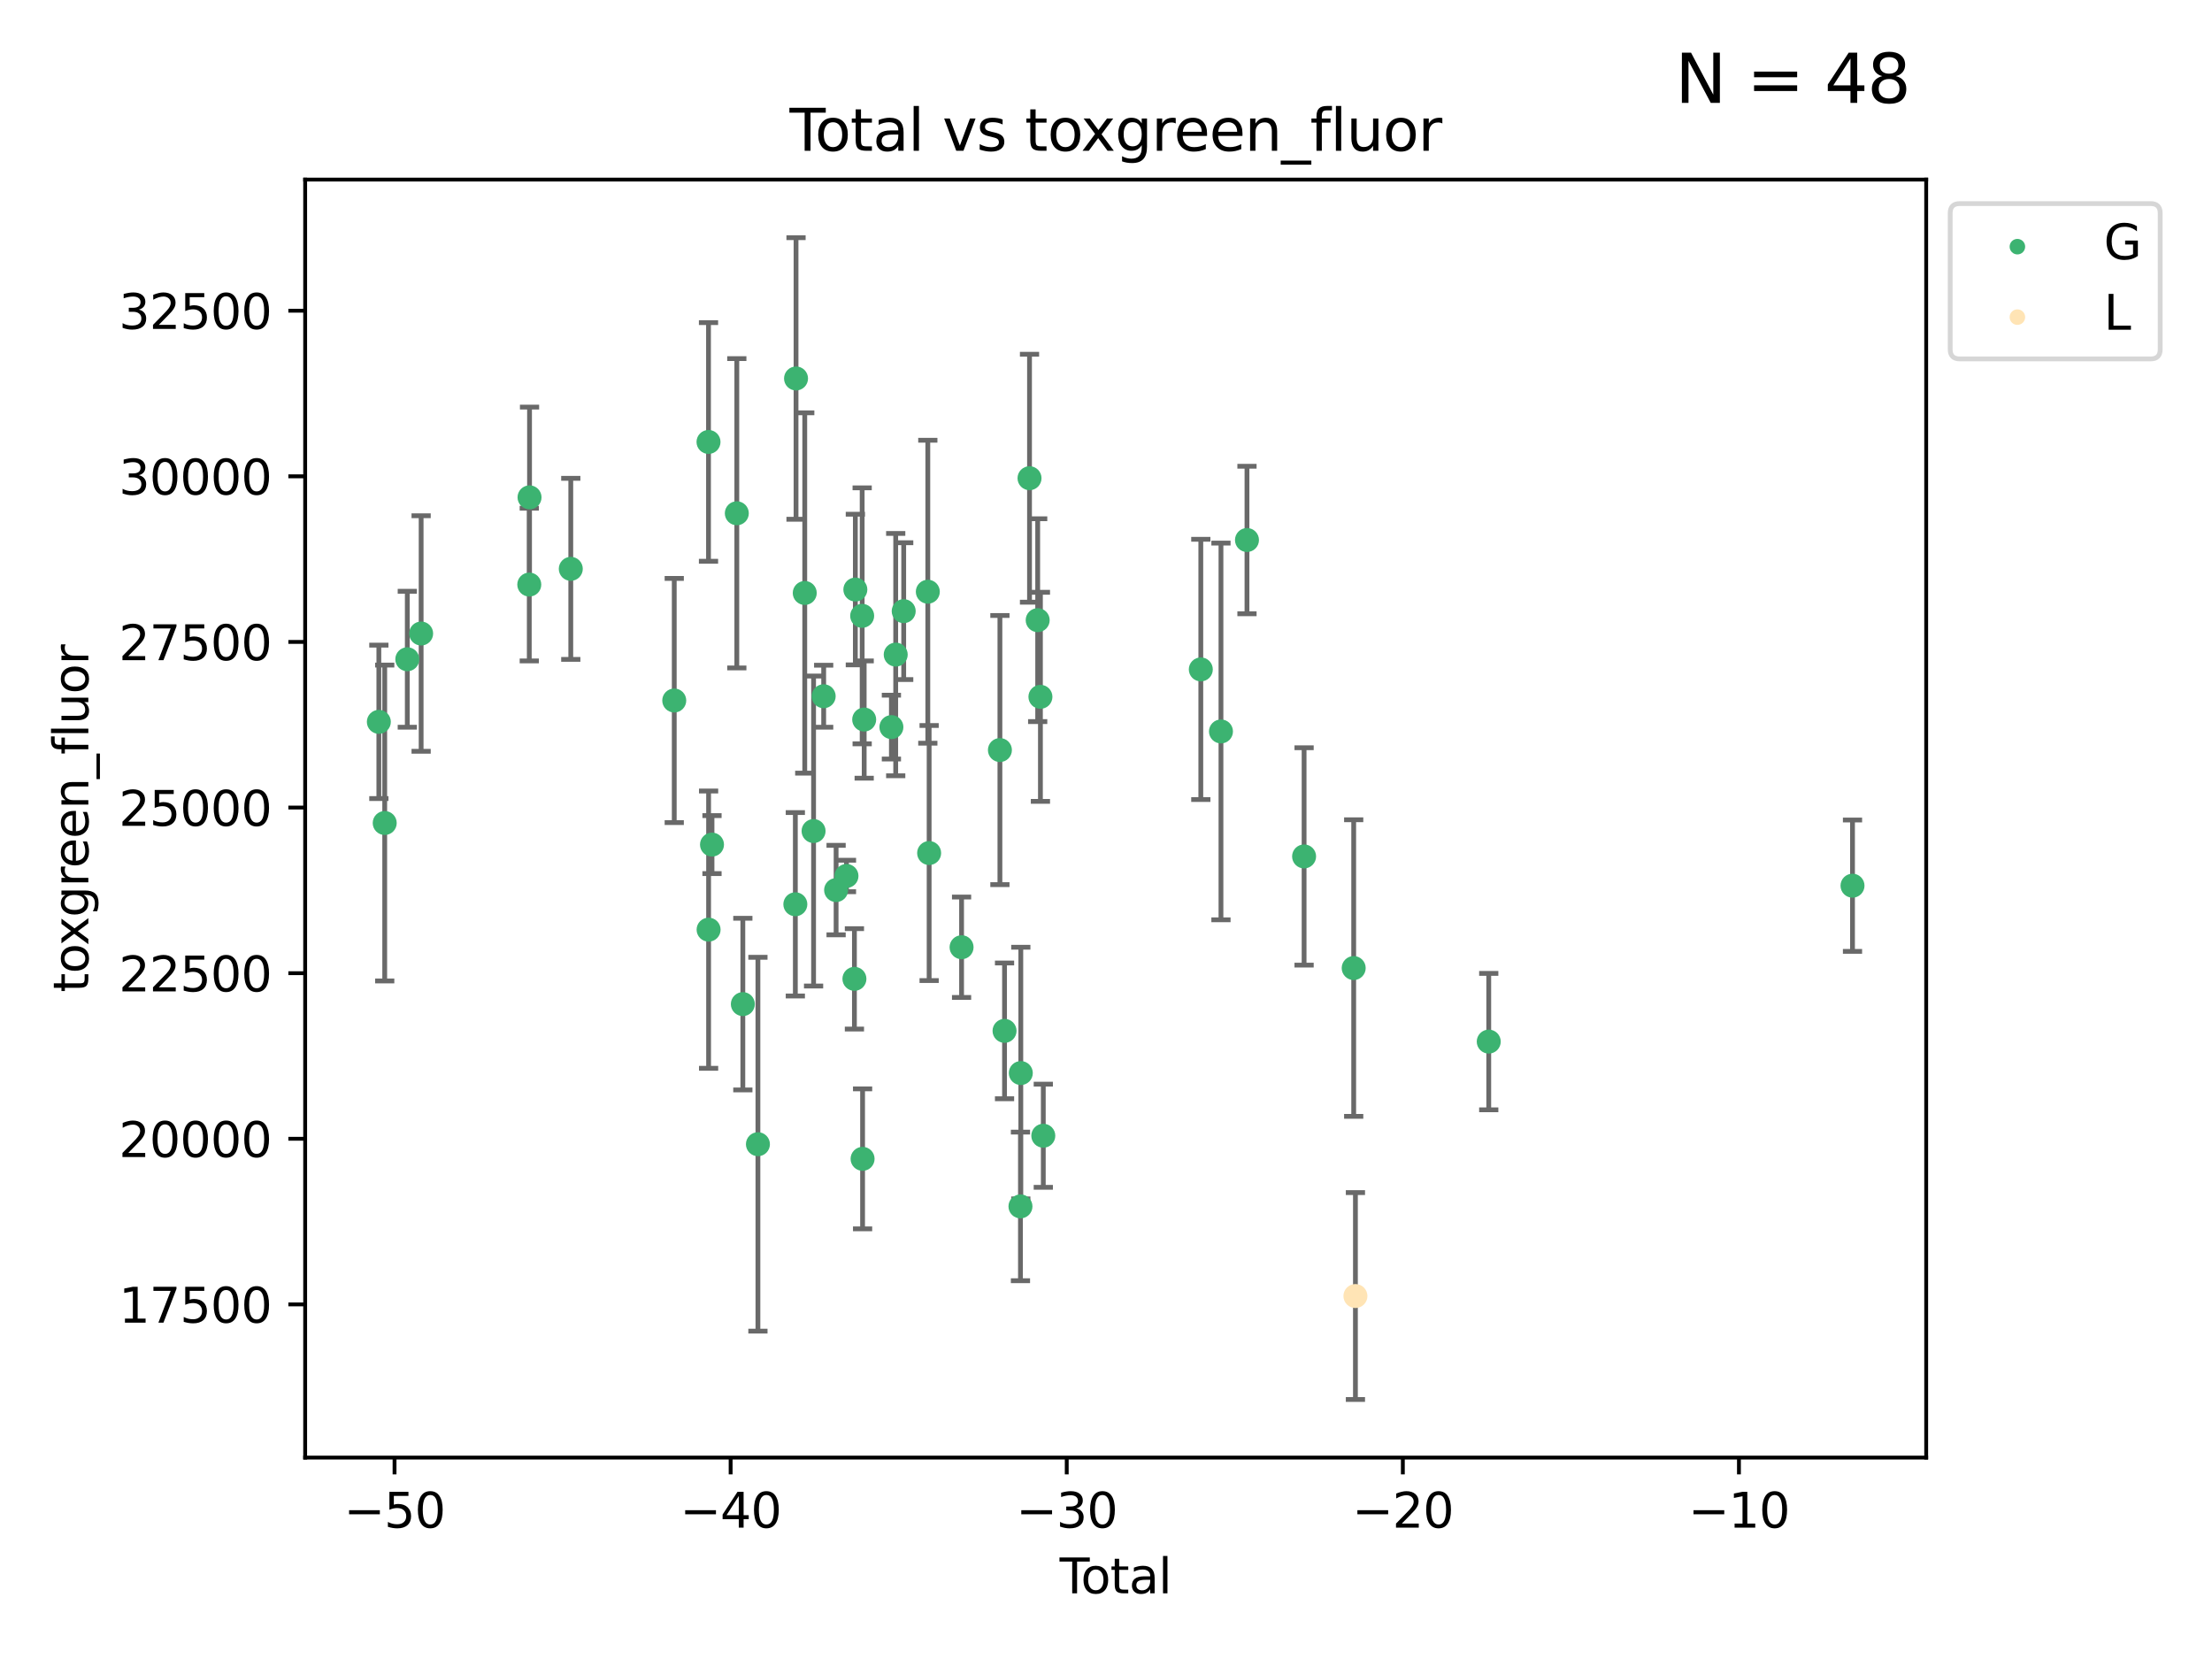 <?xml version="1.0" encoding="utf-8" standalone="no"?>
<!DOCTYPE svg PUBLIC "-//W3C//DTD SVG 1.1//EN"
  "http://www.w3.org/Graphics/SVG/1.1/DTD/svg11.dtd">
<svg xmlns:xlink="http://www.w3.org/1999/xlink" width="460.8pt" height="345.6pt" viewBox="0 0 460.8 345.6" xmlns="http://www.w3.org/2000/svg" version="1.1">
 <defs>
  <style type="text/css">*{stroke-linejoin: round; stroke-linecap: butt}</style>
 </defs>
 <g id="figure_1">
  <g id="patch_1">
   <path d="M 0 345.6 
L 460.8 345.6 
L 460.8 0 
L 0 0 
z
" style="fill: #ffffff"/>
  </g>
  <g id="axes_1">
   <g id="patch_2">
    <path d="M 63.571 303.64 
L 401.26 303.64 
L 401.26 37.411 
L 63.571 37.411 
z
" style="fill: #ffffff"/>
   </g>
   <g id="PathCollection_1">
    <defs>
     <path id="m7de3a7309d" d="M 0 1.118 
C 0.297 1.118 0.581 1 0.791 0.791 
C 1 0.581 1.118 0.297 1.118 0 
C 1.118 -0.297 1 -0.581 0.791 -0.791 
C 0.581 -1 0.297 -1.118 0 -1.118 
C -0.297 -1.118 -0.581 -1 -0.791 -0.791 
C -1 -0.581 -1.118 -0.297 -1.118 0 
C -1.118 0.297 -1 0.581 -0.791 0.791 
C -0.581 1 -0.297 1.118 0 1.118 
z
" style="stroke: #3cb371"/>
    </defs>
    <g clip-path="url(#pfea122d71c)">
     <use xlink:href="#m7de3a7309d" x="78.921" y="150.375" style="fill: #3cb371; stroke: #3cb371"/>
     <use xlink:href="#m7de3a7309d" x="80.143" y="171.448" style="fill: #3cb371; stroke: #3cb371"/>
     <use xlink:href="#m7de3a7309d" x="84.848" y="137.334" style="fill: #3cb371; stroke: #3cb371"/>
     <use xlink:href="#m7de3a7309d" x="87.729" y="131.974" style="fill: #3cb371; stroke: #3cb371"/>
     <use xlink:href="#m7de3a7309d" x="110.258" y="121.776" style="fill: #3cb371; stroke: #3cb371"/>
     <use xlink:href="#m7de3a7309d" x="110.312" y="103.607" style="fill: #3cb371; stroke: #3cb371"/>
     <use xlink:href="#m7de3a7309d" x="118.905" y="118.501" style="fill: #3cb371; stroke: #3cb371"/>
     <use xlink:href="#m7de3a7309d" x="140.458" y="145.927" style="fill: #3cb371; stroke: #3cb371"/>
     <use xlink:href="#m7de3a7309d" x="147.595" y="92.067" style="fill: #3cb371; stroke: #3cb371"/>
     <use xlink:href="#m7de3a7309d" x="147.614" y="193.665" style="fill: #3cb371; stroke: #3cb371"/>
     <use xlink:href="#m7de3a7309d" x="148.322" y="175.944" style="fill: #3cb371; stroke: #3cb371"/>
     <use xlink:href="#m7de3a7309d" x="153.492" y="106.926" style="fill: #3cb371; stroke: #3cb371"/>
     <use xlink:href="#m7de3a7309d" x="154.747" y="209.173" style="fill: #3cb371; stroke: #3cb371"/>
     <use xlink:href="#m7de3a7309d" x="157.889" y="238.359" style="fill: #3cb371; stroke: #3cb371"/>
     <use xlink:href="#m7de3a7309d" x="165.684" y="188.378" style="fill: #3cb371; stroke: #3cb371"/>
     <use xlink:href="#m7de3a7309d" x="165.828" y="78.843" style="fill: #3cb371; stroke: #3cb371"/>
     <use xlink:href="#m7de3a7309d" x="167.644" y="123.528" style="fill: #3cb371; stroke: #3cb371"/>
     <use xlink:href="#m7de3a7309d" x="169.483" y="173.12" style="fill: #3cb371; stroke: #3cb371"/>
     <use xlink:href="#m7de3a7309d" x="171.586" y="145.038" style="fill: #3cb371; stroke: #3cb371"/>
     <use xlink:href="#m7de3a7309d" x="174.176" y="185.42" style="fill: #3cb371; stroke: #3cb371"/>
     <use xlink:href="#m7de3a7309d" x="176.336" y="182.479" style="fill: #3cb371; stroke: #3cb371"/>
     <use xlink:href="#m7de3a7309d" x="177.992" y="203.912" style="fill: #3cb371; stroke: #3cb371"/>
     <use xlink:href="#m7de3a7309d" x="178.185" y="122.814" style="fill: #3cb371; stroke: #3cb371"/>
     <use xlink:href="#m7de3a7309d" x="179.605" y="128.29" style="fill: #3cb371; stroke: #3cb371"/>
     <use xlink:href="#m7de3a7309d" x="179.692" y="241.409" style="fill: #3cb371; stroke: #3cb371"/>
     <use xlink:href="#m7de3a7309d" x="180.026" y="149.894" style="fill: #3cb371; stroke: #3cb371"/>
     <use xlink:href="#m7de3a7309d" x="185.695" y="151.466" style="fill: #3cb371; stroke: #3cb371"/>
     <use xlink:href="#m7de3a7309d" x="186.593" y="136.367" style="fill: #3cb371; stroke: #3cb371"/>
     <use xlink:href="#m7de3a7309d" x="188.257" y="127.313" style="fill: #3cb371; stroke: #3cb371"/>
     <use xlink:href="#m7de3a7309d" x="193.281" y="123.266" style="fill: #3cb371; stroke: #3cb371"/>
     <use xlink:href="#m7de3a7309d" x="193.556" y="177.704" style="fill: #3cb371; stroke: #3cb371"/>
     <use xlink:href="#m7de3a7309d" x="200.313" y="197.325" style="fill: #3cb371; stroke: #3cb371"/>
     <use xlink:href="#m7de3a7309d" x="208.3" y="156.25" style="fill: #3cb371; stroke: #3cb371"/>
     <use xlink:href="#m7de3a7309d" x="209.264" y="214.747" style="fill: #3cb371; stroke: #3cb371"/>
     <use xlink:href="#m7de3a7309d" x="212.581" y="251.315" style="fill: #3cb371; stroke: #3cb371"/>
     <use xlink:href="#m7de3a7309d" x="212.653" y="223.537" style="fill: #3cb371; stroke: #3cb371"/>
     <use xlink:href="#m7de3a7309d" x="214.468" y="99.619" style="fill: #3cb371; stroke: #3cb371"/>
     <use xlink:href="#m7de3a7309d" x="216.169" y="129.191" style="fill: #3cb371; stroke: #3cb371"/>
     <use xlink:href="#m7de3a7309d" x="216.74" y="145.162" style="fill: #3cb371; stroke: #3cb371"/>
     <use xlink:href="#m7de3a7309d" x="217.338" y="236.594" style="fill: #3cb371; stroke: #3cb371"/>
     <use xlink:href="#m7de3a7309d" x="250.151" y="139.449" style="fill: #3cb371; stroke: #3cb371"/>
     <use xlink:href="#m7de3a7309d" x="254.349" y="152.374" style="fill: #3cb371; stroke: #3cb371"/>
     <use xlink:href="#m7de3a7309d" x="259.768" y="112.495" style="fill: #3cb371; stroke: #3cb371"/>
     <use xlink:href="#m7de3a7309d" x="271.666" y="178.409" style="fill: #3cb371; stroke: #3cb371"/>
     <use xlink:href="#m7de3a7309d" x="281.999" y="201.663" style="fill: #3cb371; stroke: #3cb371"/>
     <use xlink:href="#m7de3a7309d" x="310.133" y="216.984" style="fill: #3cb371; stroke: #3cb371"/>
     <use xlink:href="#m7de3a7309d" x="385.911" y="184.505" style="fill: #3cb371; stroke: #3cb371"/>
    </g>
   </g>
   <g id="PathCollection_2">
    <defs>
     <path id="mb547bb8a40" d="M 0 1.118 
C 0.297 1.118 0.581 1 0.791 0.791 
C 1 0.581 1.118 0.297 1.118 0 
C 1.118 -0.297 1 -0.581 0.791 -0.791 
C 0.581 -1 0.297 -1.118 0 -1.118 
C -0.297 -1.118 -0.581 -1 -0.791 -0.791 
C -1 -0.581 -1.118 -0.297 -1.118 0 
C -1.118 0.297 -1 0.581 -0.791 0.791 
C -0.581 1 -0.297 1.118 0 1.118 
z
" style="stroke: #ffe4b5"/>
    </defs>
    <g clip-path="url(#pfea122d71c)">
     <use xlink:href="#mb547bb8a40" x="282.36" y="269.988" style="fill: #ffe4b5; stroke: #ffe4b5"/>
    </g>
   </g>
   <g id="matplotlib.axis_1">
    <g id="xtick_1">
     <g id="line2d_1">
      <defs>
       <path id="mdc0a7a904e" d="M 0 0 
L 0 3.5 
" style="stroke: #000000; stroke-width: 0.8"/>
      </defs>
      <g>
       <use xlink:href="#mdc0a7a904e" x="82.19" y="303.64" style="stroke: #000000; stroke-width: 0.8"/>
      </g>
     </g>
     <g id="text_1">
      <!-- −50 -->
      <g transform="translate(71.637 318.238)scale(0.1 -0.1)">
       <defs>
        <path id="DejaVuSans-2212" d="M 678 2272 
L 4684 2272 
L 4684 1741 
L 678 1741 
L 678 2272 
z
" transform="scale(0.016)"/>
        <path id="DejaVuSans-35" d="M 691 4666 
L 3169 4666 
L 3169 4134 
L 1269 4134 
L 1269 2991 
Q 1406 3038 1543 3061 
Q 1681 3084 1819 3084 
Q 2600 3084 3056 2656 
Q 3513 2228 3513 1497 
Q 3513 744 3044 326 
Q 2575 -91 1722 -91 
Q 1428 -91 1123 -41 
Q 819 9 494 109 
L 494 744 
Q 775 591 1075 516 
Q 1375 441 1709 441 
Q 2250 441 2565 725 
Q 2881 1009 2881 1497 
Q 2881 1984 2565 2268 
Q 2250 2553 1709 2553 
Q 1456 2553 1204 2497 
Q 953 2441 691 2322 
L 691 4666 
z
" transform="scale(0.016)"/>
        <path id="DejaVuSans-30" d="M 2034 4250 
Q 1547 4250 1301 3770 
Q 1056 3291 1056 2328 
Q 1056 1369 1301 889 
Q 1547 409 2034 409 
Q 2525 409 2770 889 
Q 3016 1369 3016 2328 
Q 3016 3291 2770 3770 
Q 2525 4250 2034 4250 
z
M 2034 4750 
Q 2819 4750 3233 4129 
Q 3647 3509 3647 2328 
Q 3647 1150 3233 529 
Q 2819 -91 2034 -91 
Q 1250 -91 836 529 
Q 422 1150 422 2328 
Q 422 3509 836 4129 
Q 1250 4750 2034 4750 
z
" transform="scale(0.016)"/>
       </defs>
       <use xlink:href="#DejaVuSans-2212"/>
       <use xlink:href="#DejaVuSans-35" x="83.789"/>
       <use xlink:href="#DejaVuSans-30" x="147.412"/>
      </g>
     </g>
    </g>
    <g id="xtick_2">
     <g id="line2d_2">
      <g>
       <use xlink:href="#mdc0a7a904e" x="152.205" y="303.64" style="stroke: #000000; stroke-width: 0.8"/>
      </g>
     </g>
     <g id="text_2">
      <!-- −40 -->
      <g transform="translate(141.653 318.238)scale(0.1 -0.1)">
       <defs>
        <path id="DejaVuSans-34" d="M 2419 4116 
L 825 1625 
L 2419 1625 
L 2419 4116 
z
M 2253 4666 
L 3047 4666 
L 3047 1625 
L 3713 1625 
L 3713 1100 
L 3047 1100 
L 3047 0 
L 2419 0 
L 2419 1100 
L 313 1100 
L 313 1709 
L 2253 4666 
z
" transform="scale(0.016)"/>
       </defs>
       <use xlink:href="#DejaVuSans-2212"/>
       <use xlink:href="#DejaVuSans-34" x="83.789"/>
       <use xlink:href="#DejaVuSans-30" x="147.412"/>
      </g>
     </g>
    </g>
    <g id="xtick_3">
     <g id="line2d_3">
      <g>
       <use xlink:href="#mdc0a7a904e" x="222.221" y="303.64" style="stroke: #000000; stroke-width: 0.8"/>
      </g>
     </g>
     <g id="text_3">
      <!-- −30 -->
      <g transform="translate(211.669 318.238)scale(0.1 -0.1)">
       <defs>
        <path id="DejaVuSans-33" d="M 2597 2516 
Q 3050 2419 3304 2112 
Q 3559 1806 3559 1356 
Q 3559 666 3084 287 
Q 2609 -91 1734 -91 
Q 1441 -91 1130 -33 
Q 819 25 488 141 
L 488 750 
Q 750 597 1062 519 
Q 1375 441 1716 441 
Q 2309 441 2620 675 
Q 2931 909 2931 1356 
Q 2931 1769 2642 2001 
Q 2353 2234 1838 2234 
L 1294 2234 
L 1294 2753 
L 1863 2753 
Q 2328 2753 2575 2939 
Q 2822 3125 2822 3475 
Q 2822 3834 2567 4026 
Q 2313 4219 1838 4219 
Q 1578 4219 1281 4162 
Q 984 4106 628 3988 
L 628 4550 
Q 988 4650 1302 4700 
Q 1616 4750 1894 4750 
Q 2613 4750 3031 4423 
Q 3450 4097 3450 3541 
Q 3450 3153 3228 2886 
Q 3006 2619 2597 2516 
z
" transform="scale(0.016)"/>
       </defs>
       <use xlink:href="#DejaVuSans-2212"/>
       <use xlink:href="#DejaVuSans-33" x="83.789"/>
       <use xlink:href="#DejaVuSans-30" x="147.412"/>
      </g>
     </g>
    </g>
    <g id="xtick_4">
     <g id="line2d_4">
      <g>
       <use xlink:href="#mdc0a7a904e" x="292.237" y="303.64" style="stroke: #000000; stroke-width: 0.8"/>
      </g>
     </g>
     <g id="text_4">
      <!-- −20 -->
      <g transform="translate(281.684 318.238)scale(0.1 -0.1)">
       <defs>
        <path id="DejaVuSans-32" d="M 1228 531 
L 3431 531 
L 3431 0 
L 469 0 
L 469 531 
Q 828 903 1448 1529 
Q 2069 2156 2228 2338 
Q 2531 2678 2651 2914 
Q 2772 3150 2772 3378 
Q 2772 3750 2511 3984 
Q 2250 4219 1831 4219 
Q 1534 4219 1204 4116 
Q 875 4013 500 3803 
L 500 4441 
Q 881 4594 1212 4672 
Q 1544 4750 1819 4750 
Q 2544 4750 2975 4387 
Q 3406 4025 3406 3419 
Q 3406 3131 3298 2873 
Q 3191 2616 2906 2266 
Q 2828 2175 2409 1742 
Q 1991 1309 1228 531 
z
" transform="scale(0.016)"/>
       </defs>
       <use xlink:href="#DejaVuSans-2212"/>
       <use xlink:href="#DejaVuSans-32" x="83.789"/>
       <use xlink:href="#DejaVuSans-30" x="147.412"/>
      </g>
     </g>
    </g>
    <g id="xtick_5">
     <g id="line2d_5">
      <g>
       <use xlink:href="#mdc0a7a904e" x="362.252" y="303.64" style="stroke: #000000; stroke-width: 0.8"/>
      </g>
     </g>
     <g id="text_5">
      <!-- −10 -->
      <g transform="translate(351.7 318.238)scale(0.1 -0.1)">
       <defs>
        <path id="DejaVuSans-31" d="M 794 531 
L 1825 531 
L 1825 4091 
L 703 3866 
L 703 4441 
L 1819 4666 
L 2450 4666 
L 2450 531 
L 3481 531 
L 3481 0 
L 794 0 
L 794 531 
z
" transform="scale(0.016)"/>
       </defs>
       <use xlink:href="#DejaVuSans-2212"/>
       <use xlink:href="#DejaVuSans-31" x="83.789"/>
       <use xlink:href="#DejaVuSans-30" x="147.412"/>
      </g>
     </g>
    </g>
    <g id="text_6">
     <!-- Total -->
     <g transform="translate(220.739 331.917)scale(0.1 -0.1)">
      <defs>
       <path id="DejaVuSans-54" d="M -19 4666 
L 3928 4666 
L 3928 4134 
L 2272 4134 
L 2272 0 
L 1638 0 
L 1638 4134 
L -19 4134 
L -19 4666 
z
" transform="scale(0.016)"/>
       <path id="DejaVuSans-6f" d="M 1959 3097 
Q 1497 3097 1228 2736 
Q 959 2375 959 1747 
Q 959 1119 1226 758 
Q 1494 397 1959 397 
Q 2419 397 2687 759 
Q 2956 1122 2956 1747 
Q 2956 2369 2687 2733 
Q 2419 3097 1959 3097 
z
M 1959 3584 
Q 2709 3584 3137 3096 
Q 3566 2609 3566 1747 
Q 3566 888 3137 398 
Q 2709 -91 1959 -91 
Q 1206 -91 779 398 
Q 353 888 353 1747 
Q 353 2609 779 3096 
Q 1206 3584 1959 3584 
z
" transform="scale(0.016)"/>
       <path id="DejaVuSans-74" d="M 1172 4494 
L 1172 3500 
L 2356 3500 
L 2356 3053 
L 1172 3053 
L 1172 1153 
Q 1172 725 1289 603 
Q 1406 481 1766 481 
L 2356 481 
L 2356 0 
L 1766 0 
Q 1100 0 847 248 
Q 594 497 594 1153 
L 594 3053 
L 172 3053 
L 172 3500 
L 594 3500 
L 594 4494 
L 1172 4494 
z
" transform="scale(0.016)"/>
       <path id="DejaVuSans-61" d="M 2194 1759 
Q 1497 1759 1228 1600 
Q 959 1441 959 1056 
Q 959 750 1161 570 
Q 1363 391 1709 391 
Q 2188 391 2477 730 
Q 2766 1069 2766 1631 
L 2766 1759 
L 2194 1759 
z
M 3341 1997 
L 3341 0 
L 2766 0 
L 2766 531 
Q 2569 213 2275 61 
Q 1981 -91 1556 -91 
Q 1019 -91 701 211 
Q 384 513 384 1019 
Q 384 1609 779 1909 
Q 1175 2209 1959 2209 
L 2766 2209 
L 2766 2266 
Q 2766 2663 2505 2880 
Q 2244 3097 1772 3097 
Q 1472 3097 1187 3025 
Q 903 2953 641 2809 
L 641 3341 
Q 956 3463 1253 3523 
Q 1550 3584 1831 3584 
Q 2591 3584 2966 3190 
Q 3341 2797 3341 1997 
z
" transform="scale(0.016)"/>
       <path id="DejaVuSans-6c" d="M 603 4863 
L 1178 4863 
L 1178 0 
L 603 0 
L 603 4863 
z
" transform="scale(0.016)"/>
      </defs>
      <use xlink:href="#DejaVuSans-54"/>
      <use xlink:href="#DejaVuSans-6f" x="44.084"/>
      <use xlink:href="#DejaVuSans-74" x="105.266"/>
      <use xlink:href="#DejaVuSans-61" x="144.475"/>
      <use xlink:href="#DejaVuSans-6c" x="205.754"/>
     </g>
    </g>
   </g>
   <g id="matplotlib.axis_2">
    <g id="ytick_1">
     <g id="line2d_6">
      <defs>
       <path id="m0726f3a3f3" d="M 0 0 
L -3.5 0 
" style="stroke: #000000; stroke-width: 0.8"/>
      </defs>
      <g>
       <use xlink:href="#m0726f3a3f3" x="63.571" y="271.731" style="stroke: #000000; stroke-width: 0.8"/>
      </g>
     </g>
     <g id="text_7">
      <!-- 17500 -->
      <g transform="translate(24.759 275.531)scale(0.1 -0.1)">
       <defs>
        <path id="DejaVuSans-37" d="M 525 4666 
L 3525 4666 
L 3525 4397 
L 1831 0 
L 1172 0 
L 2766 4134 
L 525 4134 
L 525 4666 
z
" transform="scale(0.016)"/>
       </defs>
       <use xlink:href="#DejaVuSans-31"/>
       <use xlink:href="#DejaVuSans-37" x="63.623"/>
       <use xlink:href="#DejaVuSans-35" x="127.246"/>
       <use xlink:href="#DejaVuSans-30" x="190.869"/>
       <use xlink:href="#DejaVuSans-30" x="254.492"/>
      </g>
     </g>
    </g>
    <g id="ytick_2">
     <g id="line2d_7">
      <g>
       <use xlink:href="#m0726f3a3f3" x="63.571" y="237.23" style="stroke: #000000; stroke-width: 0.8"/>
      </g>
     </g>
     <g id="text_8">
      <!-- 20000 -->
      <g transform="translate(24.759 241.029)scale(0.1 -0.1)">
       <use xlink:href="#DejaVuSans-32"/>
       <use xlink:href="#DejaVuSans-30" x="63.623"/>
       <use xlink:href="#DejaVuSans-30" x="127.246"/>
       <use xlink:href="#DejaVuSans-30" x="190.869"/>
       <use xlink:href="#DejaVuSans-30" x="254.492"/>
      </g>
     </g>
    </g>
    <g id="ytick_3">
     <g id="line2d_8">
      <g>
       <use xlink:href="#m0726f3a3f3" x="63.571" y="202.729" style="stroke: #000000; stroke-width: 0.8"/>
      </g>
     </g>
     <g id="text_9">
      <!-- 22500 -->
      <g transform="translate(24.759 206.528)scale(0.1 -0.1)">
       <use xlink:href="#DejaVuSans-32"/>
       <use xlink:href="#DejaVuSans-32" x="63.623"/>
       <use xlink:href="#DejaVuSans-35" x="127.246"/>
       <use xlink:href="#DejaVuSans-30" x="190.869"/>
       <use xlink:href="#DejaVuSans-30" x="254.492"/>
      </g>
     </g>
    </g>
    <g id="ytick_4">
     <g id="line2d_9">
      <g>
       <use xlink:href="#m0726f3a3f3" x="63.571" y="168.227" style="stroke: #000000; stroke-width: 0.8"/>
      </g>
     </g>
     <g id="text_10">
      <!-- 25000 -->
      <g transform="translate(24.759 172.027)scale(0.1 -0.1)">
       <use xlink:href="#DejaVuSans-32"/>
       <use xlink:href="#DejaVuSans-35" x="63.623"/>
       <use xlink:href="#DejaVuSans-30" x="127.246"/>
       <use xlink:href="#DejaVuSans-30" x="190.869"/>
       <use xlink:href="#DejaVuSans-30" x="254.492"/>
      </g>
     </g>
    </g>
    <g id="ytick_5">
     <g id="line2d_10">
      <g>
       <use xlink:href="#m0726f3a3f3" x="63.571" y="133.726" style="stroke: #000000; stroke-width: 0.8"/>
      </g>
     </g>
     <g id="text_11">
      <!-- 27500 -->
      <g transform="translate(24.759 137.525)scale(0.1 -0.1)">
       <use xlink:href="#DejaVuSans-32"/>
       <use xlink:href="#DejaVuSans-37" x="63.623"/>
       <use xlink:href="#DejaVuSans-35" x="127.246"/>
       <use xlink:href="#DejaVuSans-30" x="190.869"/>
       <use xlink:href="#DejaVuSans-30" x="254.492"/>
      </g>
     </g>
    </g>
    <g id="ytick_6">
     <g id="line2d_11">
      <g>
       <use xlink:href="#m0726f3a3f3" x="63.571" y="99.225" style="stroke: #000000; stroke-width: 0.8"/>
      </g>
     </g>
     <g id="text_12">
      <!-- 30000 -->
      <g transform="translate(24.759 103.024)scale(0.1 -0.1)">
       <use xlink:href="#DejaVuSans-33"/>
       <use xlink:href="#DejaVuSans-30" x="63.623"/>
       <use xlink:href="#DejaVuSans-30" x="127.246"/>
       <use xlink:href="#DejaVuSans-30" x="190.869"/>
       <use xlink:href="#DejaVuSans-30" x="254.492"/>
      </g>
     </g>
    </g>
    <g id="ytick_7">
     <g id="line2d_12">
      <g>
       <use xlink:href="#m0726f3a3f3" x="63.571" y="64.723" style="stroke: #000000; stroke-width: 0.8"/>
      </g>
     </g>
     <g id="text_13">
      <!-- 32500 -->
      <g transform="translate(24.759 68.523)scale(0.1 -0.1)">
       <use xlink:href="#DejaVuSans-33"/>
       <use xlink:href="#DejaVuSans-32" x="63.623"/>
       <use xlink:href="#DejaVuSans-35" x="127.246"/>
       <use xlink:href="#DejaVuSans-30" x="190.869"/>
       <use xlink:href="#DejaVuSans-30" x="254.492"/>
      </g>
     </g>
    </g>
    <g id="text_14">
     <!-- toxgreen_fluor -->
     <g transform="translate(18.401 206.72)rotate(-90)scale(0.1 -0.1)">
      <defs>
       <path id="DejaVuSans-78" d="M 3513 3500 
L 2247 1797 
L 3578 0 
L 2900 0 
L 1881 1375 
L 863 0 
L 184 0 
L 1544 1831 
L 300 3500 
L 978 3500 
L 1906 2253 
L 2834 3500 
L 3513 3500 
z
" transform="scale(0.016)"/>
       <path id="DejaVuSans-67" d="M 2906 1791 
Q 2906 2416 2648 2759 
Q 2391 3103 1925 3103 
Q 1463 3103 1205 2759 
Q 947 2416 947 1791 
Q 947 1169 1205 825 
Q 1463 481 1925 481 
Q 2391 481 2648 825 
Q 2906 1169 2906 1791 
z
M 3481 434 
Q 3481 -459 3084 -895 
Q 2688 -1331 1869 -1331 
Q 1566 -1331 1297 -1286 
Q 1028 -1241 775 -1147 
L 775 -588 
Q 1028 -725 1275 -790 
Q 1522 -856 1778 -856 
Q 2344 -856 2625 -561 
Q 2906 -266 2906 331 
L 2906 616 
Q 2728 306 2450 153 
Q 2172 0 1784 0 
Q 1141 0 747 490 
Q 353 981 353 1791 
Q 353 2603 747 3093 
Q 1141 3584 1784 3584 
Q 2172 3584 2450 3431 
Q 2728 3278 2906 2969 
L 2906 3500 
L 3481 3500 
L 3481 434 
z
" transform="scale(0.016)"/>
       <path id="DejaVuSans-72" d="M 2631 2963 
Q 2534 3019 2420 3045 
Q 2306 3072 2169 3072 
Q 1681 3072 1420 2755 
Q 1159 2438 1159 1844 
L 1159 0 
L 581 0 
L 581 3500 
L 1159 3500 
L 1159 2956 
Q 1341 3275 1631 3429 
Q 1922 3584 2338 3584 
Q 2397 3584 2469 3576 
Q 2541 3569 2628 3553 
L 2631 2963 
z
" transform="scale(0.016)"/>
       <path id="DejaVuSans-65" d="M 3597 1894 
L 3597 1613 
L 953 1613 
Q 991 1019 1311 708 
Q 1631 397 2203 397 
Q 2534 397 2845 478 
Q 3156 559 3463 722 
L 3463 178 
Q 3153 47 2828 -22 
Q 2503 -91 2169 -91 
Q 1331 -91 842 396 
Q 353 884 353 1716 
Q 353 2575 817 3079 
Q 1281 3584 2069 3584 
Q 2775 3584 3186 3129 
Q 3597 2675 3597 1894 
z
M 3022 2063 
Q 3016 2534 2758 2815 
Q 2500 3097 2075 3097 
Q 1594 3097 1305 2825 
Q 1016 2553 972 2059 
L 3022 2063 
z
" transform="scale(0.016)"/>
       <path id="DejaVuSans-6e" d="M 3513 2113 
L 3513 0 
L 2938 0 
L 2938 2094 
Q 2938 2591 2744 2837 
Q 2550 3084 2163 3084 
Q 1697 3084 1428 2787 
Q 1159 2491 1159 1978 
L 1159 0 
L 581 0 
L 581 3500 
L 1159 3500 
L 1159 2956 
Q 1366 3272 1645 3428 
Q 1925 3584 2291 3584 
Q 2894 3584 3203 3211 
Q 3513 2838 3513 2113 
z
" transform="scale(0.016)"/>
       <path id="DejaVuSans-5f" d="M 3263 -1063 
L 3263 -1509 
L -63 -1509 
L -63 -1063 
L 3263 -1063 
z
" transform="scale(0.016)"/>
       <path id="DejaVuSans-66" d="M 2375 4863 
L 2375 4384 
L 1825 4384 
Q 1516 4384 1395 4259 
Q 1275 4134 1275 3809 
L 1275 3500 
L 2222 3500 
L 2222 3053 
L 1275 3053 
L 1275 0 
L 697 0 
L 697 3053 
L 147 3053 
L 147 3500 
L 697 3500 
L 697 3744 
Q 697 4328 969 4595 
Q 1241 4863 1831 4863 
L 2375 4863 
z
" transform="scale(0.016)"/>
       <path id="DejaVuSans-75" d="M 544 1381 
L 544 3500 
L 1119 3500 
L 1119 1403 
Q 1119 906 1312 657 
Q 1506 409 1894 409 
Q 2359 409 2629 706 
Q 2900 1003 2900 1516 
L 2900 3500 
L 3475 3500 
L 3475 0 
L 2900 0 
L 2900 538 
Q 2691 219 2414 64 
Q 2138 -91 1772 -91 
Q 1169 -91 856 284 
Q 544 659 544 1381 
z
M 1991 3584 
L 1991 3584 
z
" transform="scale(0.016)"/>
      </defs>
      <use xlink:href="#DejaVuSans-74"/>
      <use xlink:href="#DejaVuSans-6f" x="39.209"/>
      <use xlink:href="#DejaVuSans-78" x="97.266"/>
      <use xlink:href="#DejaVuSans-67" x="156.445"/>
      <use xlink:href="#DejaVuSans-72" x="219.922"/>
      <use xlink:href="#DejaVuSans-65" x="258.785"/>
      <use xlink:href="#DejaVuSans-65" x="320.309"/>
      <use xlink:href="#DejaVuSans-6e" x="381.832"/>
      <use xlink:href="#DejaVuSans-5f" x="445.211"/>
      <use xlink:href="#DejaVuSans-66" x="495.211"/>
      <use xlink:href="#DejaVuSans-6c" x="530.416"/>
      <use xlink:href="#DejaVuSans-75" x="558.199"/>
      <use xlink:href="#DejaVuSans-6f" x="621.578"/>
      <use xlink:href="#DejaVuSans-72" x="682.76"/>
     </g>
    </g>
   </g>
   <g id="LineCollection_1">
    <path d="M 78.921 166.356 
L 78.921 134.393 
" clip-path="url(#pfea122d71c)" style="fill: none; stroke: #696969"/>
    <path d="M 80.143 204.349 
L 80.143 138.546 
" clip-path="url(#pfea122d71c)" style="fill: none; stroke: #696969"/>
    <path d="M 84.848 151.494 
L 84.848 123.173 
" clip-path="url(#pfea122d71c)" style="fill: none; stroke: #696969"/>
    <path d="M 87.729 156.507 
L 87.729 107.44 
" clip-path="url(#pfea122d71c)" style="fill: none; stroke: #696969"/>
    <path d="M 110.258 137.683 
L 110.258 105.868 
" clip-path="url(#pfea122d71c)" style="fill: none; stroke: #696969"/>
    <path d="M 110.312 122.409 
L 110.312 84.804 
" clip-path="url(#pfea122d71c)" style="fill: none; stroke: #696969"/>
    <path d="M 118.905 137.359 
L 118.905 99.642 
" clip-path="url(#pfea122d71c)" style="fill: none; stroke: #696969"/>
    <path d="M 140.458 171.36 
L 140.458 120.494 
" clip-path="url(#pfea122d71c)" style="fill: none; stroke: #696969"/>
    <path d="M 147.595 116.921 
L 147.595 67.212 
" clip-path="url(#pfea122d71c)" style="fill: none; stroke: #696969"/>
    <path d="M 147.614 222.548 
L 147.614 164.783 
" clip-path="url(#pfea122d71c)" style="fill: none; stroke: #696969"/>
    <path d="M 148.322 181.984 
L 148.322 169.905 
" clip-path="url(#pfea122d71c)" style="fill: none; stroke: #696969"/>
    <path d="M 153.492 139.144 
L 153.492 74.707 
" clip-path="url(#pfea122d71c)" style="fill: none; stroke: #696969"/>
    <path d="M 154.747 227.054 
L 154.747 191.292 
" clip-path="url(#pfea122d71c)" style="fill: none; stroke: #696969"/>
    <path d="M 157.889 277.295 
L 157.889 199.423 
" clip-path="url(#pfea122d71c)" style="fill: none; stroke: #696969"/>
    <path d="M 165.684 207.484 
L 165.684 169.273 
" clip-path="url(#pfea122d71c)" style="fill: none; stroke: #696969"/>
    <path d="M 165.828 108.173 
L 165.828 49.513 
" clip-path="url(#pfea122d71c)" style="fill: none; stroke: #696969"/>
    <path d="M 167.644 161.057 
L 167.644 85.998 
" clip-path="url(#pfea122d71c)" style="fill: none; stroke: #696969"/>
    <path d="M 169.483 205.406 
L 169.483 140.834 
" clip-path="url(#pfea122d71c)" style="fill: none; stroke: #696969"/>
    <path d="M 171.586 151.495 
L 171.586 138.581 
" clip-path="url(#pfea122d71c)" style="fill: none; stroke: #696969"/>
    <path d="M 174.176 194.74 
L 174.176 176.101 
" clip-path="url(#pfea122d71c)" style="fill: none; stroke: #696969"/>
    <path d="M 176.336 185.759 
L 176.336 179.199 
" clip-path="url(#pfea122d71c)" style="fill: none; stroke: #696969"/>
    <path d="M 177.992 214.37 
L 177.992 193.455 
" clip-path="url(#pfea122d71c)" style="fill: none; stroke: #696969"/>
    <path d="M 178.185 138.506 
L 178.185 107.122 
" clip-path="url(#pfea122d71c)" style="fill: none; stroke: #696969"/>
    <path d="M 179.605 154.953 
L 179.605 101.628 
" clip-path="url(#pfea122d71c)" style="fill: none; stroke: #696969"/>
    <path d="M 179.692 255.989 
L 179.692 226.829 
" clip-path="url(#pfea122d71c)" style="fill: none; stroke: #696969"/>
    <path d="M 180.026 162.11 
L 180.026 137.678 
" clip-path="url(#pfea122d71c)" style="fill: none; stroke: #696969"/>
    <path d="M 185.695 158.113 
L 185.695 144.818 
" clip-path="url(#pfea122d71c)" style="fill: none; stroke: #696969"/>
    <path d="M 186.593 161.604 
L 186.593 111.13 
" clip-path="url(#pfea122d71c)" style="fill: none; stroke: #696969"/>
    <path d="M 188.257 141.566 
L 188.257 113.06 
" clip-path="url(#pfea122d71c)" style="fill: none; stroke: #696969"/>
    <path d="M 193.281 154.822 
L 193.281 91.711 
" clip-path="url(#pfea122d71c)" style="fill: none; stroke: #696969"/>
    <path d="M 193.556 204.273 
L 193.556 151.135 
" clip-path="url(#pfea122d71c)" style="fill: none; stroke: #696969"/>
    <path d="M 200.313 207.783 
L 200.313 186.867 
" clip-path="url(#pfea122d71c)" style="fill: none; stroke: #696969"/>
    <path d="M 208.3 184.284 
L 208.3 128.217 
" clip-path="url(#pfea122d71c)" style="fill: none; stroke: #696969"/>
    <path d="M 209.264 228.89 
L 209.264 200.605 
" clip-path="url(#pfea122d71c)" style="fill: none; stroke: #696969"/>
    <path d="M 212.581 266.795 
L 212.581 235.835 
" clip-path="url(#pfea122d71c)" style="fill: none; stroke: #696969"/>
    <path d="M 212.653 249.744 
L 212.653 197.33 
" clip-path="url(#pfea122d71c)" style="fill: none; stroke: #696969"/>
    <path d="M 214.468 125.447 
L 214.468 73.792 
" clip-path="url(#pfea122d71c)" style="fill: none; stroke: #696969"/>
    <path d="M 216.169 150.318 
L 216.169 108.063 
" clip-path="url(#pfea122d71c)" style="fill: none; stroke: #696969"/>
    <path d="M 216.74 166.939 
L 216.74 123.386 
" clip-path="url(#pfea122d71c)" style="fill: none; stroke: #696969"/>
    <path d="M 217.338 247.339 
L 217.338 225.848 
" clip-path="url(#pfea122d71c)" style="fill: none; stroke: #696969"/>
    <path d="M 250.151 166.555 
L 250.151 112.344 
" clip-path="url(#pfea122d71c)" style="fill: none; stroke: #696969"/>
    <path d="M 254.349 191.612 
L 254.349 113.137 
" clip-path="url(#pfea122d71c)" style="fill: none; stroke: #696969"/>
    <path d="M 259.768 127.857 
L 259.768 97.133 
" clip-path="url(#pfea122d71c)" style="fill: none; stroke: #696969"/>
    <path d="M 271.666 201.053 
L 271.666 155.765 
" clip-path="url(#pfea122d71c)" style="fill: none; stroke: #696969"/>
    <path d="M 281.999 232.555 
L 281.999 170.77 
" clip-path="url(#pfea122d71c)" style="fill: none; stroke: #696969"/>
    <path d="M 310.133 231.189 
L 310.133 202.778 
" clip-path="url(#pfea122d71c)" style="fill: none; stroke: #696969"/>
    <path d="M 385.911 198.191 
L 385.911 170.82 
" clip-path="url(#pfea122d71c)" style="fill: none; stroke: #696969"/>
   </g>
   <g id="line2d_13">
    <defs>
     <path id="mff0c17db95" d="M 2 0 
L -2 -0 
" style="stroke: #696969"/>
    </defs>
    <g clip-path="url(#pfea122d71c)">
     <use xlink:href="#mff0c17db95" x="78.921" y="166.356" style="fill: #696969; stroke: #696969"/>
     <use xlink:href="#mff0c17db95" x="80.143" y="204.349" style="fill: #696969; stroke: #696969"/>
     <use xlink:href="#mff0c17db95" x="84.848" y="151.494" style="fill: #696969; stroke: #696969"/>
     <use xlink:href="#mff0c17db95" x="87.729" y="156.507" style="fill: #696969; stroke: #696969"/>
     <use xlink:href="#mff0c17db95" x="110.258" y="137.683" style="fill: #696969; stroke: #696969"/>
     <use xlink:href="#mff0c17db95" x="110.312" y="122.409" style="fill: #696969; stroke: #696969"/>
     <use xlink:href="#mff0c17db95" x="118.905" y="137.359" style="fill: #696969; stroke: #696969"/>
     <use xlink:href="#mff0c17db95" x="140.458" y="171.36" style="fill: #696969; stroke: #696969"/>
     <use xlink:href="#mff0c17db95" x="147.595" y="116.921" style="fill: #696969; stroke: #696969"/>
     <use xlink:href="#mff0c17db95" x="147.614" y="222.548" style="fill: #696969; stroke: #696969"/>
     <use xlink:href="#mff0c17db95" x="148.322" y="181.984" style="fill: #696969; stroke: #696969"/>
     <use xlink:href="#mff0c17db95" x="153.492" y="139.144" style="fill: #696969; stroke: #696969"/>
     <use xlink:href="#mff0c17db95" x="154.747" y="227.054" style="fill: #696969; stroke: #696969"/>
     <use xlink:href="#mff0c17db95" x="157.889" y="277.295" style="fill: #696969; stroke: #696969"/>
     <use xlink:href="#mff0c17db95" x="165.684" y="207.484" style="fill: #696969; stroke: #696969"/>
     <use xlink:href="#mff0c17db95" x="165.828" y="108.173" style="fill: #696969; stroke: #696969"/>
     <use xlink:href="#mff0c17db95" x="167.644" y="161.057" style="fill: #696969; stroke: #696969"/>
     <use xlink:href="#mff0c17db95" x="169.483" y="205.406" style="fill: #696969; stroke: #696969"/>
     <use xlink:href="#mff0c17db95" x="171.586" y="151.495" style="fill: #696969; stroke: #696969"/>
     <use xlink:href="#mff0c17db95" x="174.176" y="194.74" style="fill: #696969; stroke: #696969"/>
     <use xlink:href="#mff0c17db95" x="176.336" y="185.759" style="fill: #696969; stroke: #696969"/>
     <use xlink:href="#mff0c17db95" x="177.992" y="214.37" style="fill: #696969; stroke: #696969"/>
     <use xlink:href="#mff0c17db95" x="178.185" y="138.506" style="fill: #696969; stroke: #696969"/>
     <use xlink:href="#mff0c17db95" x="179.605" y="154.953" style="fill: #696969; stroke: #696969"/>
     <use xlink:href="#mff0c17db95" x="179.692" y="255.989" style="fill: #696969; stroke: #696969"/>
     <use xlink:href="#mff0c17db95" x="180.026" y="162.11" style="fill: #696969; stroke: #696969"/>
     <use xlink:href="#mff0c17db95" x="185.695" y="158.113" style="fill: #696969; stroke: #696969"/>
     <use xlink:href="#mff0c17db95" x="186.593" y="161.604" style="fill: #696969; stroke: #696969"/>
     <use xlink:href="#mff0c17db95" x="188.257" y="141.566" style="fill: #696969; stroke: #696969"/>
     <use xlink:href="#mff0c17db95" x="193.281" y="154.822" style="fill: #696969; stroke: #696969"/>
     <use xlink:href="#mff0c17db95" x="193.556" y="204.273" style="fill: #696969; stroke: #696969"/>
     <use xlink:href="#mff0c17db95" x="200.313" y="207.783" style="fill: #696969; stroke: #696969"/>
     <use xlink:href="#mff0c17db95" x="208.3" y="184.284" style="fill: #696969; stroke: #696969"/>
     <use xlink:href="#mff0c17db95" x="209.264" y="228.89" style="fill: #696969; stroke: #696969"/>
     <use xlink:href="#mff0c17db95" x="212.581" y="266.795" style="fill: #696969; stroke: #696969"/>
     <use xlink:href="#mff0c17db95" x="212.653" y="249.744" style="fill: #696969; stroke: #696969"/>
     <use xlink:href="#mff0c17db95" x="214.468" y="125.447" style="fill: #696969; stroke: #696969"/>
     <use xlink:href="#mff0c17db95" x="216.169" y="150.318" style="fill: #696969; stroke: #696969"/>
     <use xlink:href="#mff0c17db95" x="216.74" y="166.939" style="fill: #696969; stroke: #696969"/>
     <use xlink:href="#mff0c17db95" x="217.338" y="247.339" style="fill: #696969; stroke: #696969"/>
     <use xlink:href="#mff0c17db95" x="250.151" y="166.555" style="fill: #696969; stroke: #696969"/>
     <use xlink:href="#mff0c17db95" x="254.349" y="191.612" style="fill: #696969; stroke: #696969"/>
     <use xlink:href="#mff0c17db95" x="259.768" y="127.857" style="fill: #696969; stroke: #696969"/>
     <use xlink:href="#mff0c17db95" x="271.666" y="201.053" style="fill: #696969; stroke: #696969"/>
     <use xlink:href="#mff0c17db95" x="281.999" y="232.555" style="fill: #696969; stroke: #696969"/>
     <use xlink:href="#mff0c17db95" x="310.133" y="231.189" style="fill: #696969; stroke: #696969"/>
     <use xlink:href="#mff0c17db95" x="385.911" y="198.191" style="fill: #696969; stroke: #696969"/>
    </g>
   </g>
   <g id="line2d_14">
    <g clip-path="url(#pfea122d71c)">
     <use xlink:href="#mff0c17db95" x="78.921" y="134.393" style="fill: #696969; stroke: #696969"/>
     <use xlink:href="#mff0c17db95" x="80.143" y="138.546" style="fill: #696969; stroke: #696969"/>
     <use xlink:href="#mff0c17db95" x="84.848" y="123.173" style="fill: #696969; stroke: #696969"/>
     <use xlink:href="#mff0c17db95" x="87.729" y="107.44" style="fill: #696969; stroke: #696969"/>
     <use xlink:href="#mff0c17db95" x="110.258" y="105.868" style="fill: #696969; stroke: #696969"/>
     <use xlink:href="#mff0c17db95" x="110.312" y="84.804" style="fill: #696969; stroke: #696969"/>
     <use xlink:href="#mff0c17db95" x="118.905" y="99.642" style="fill: #696969; stroke: #696969"/>
     <use xlink:href="#mff0c17db95" x="140.458" y="120.494" style="fill: #696969; stroke: #696969"/>
     <use xlink:href="#mff0c17db95" x="147.595" y="67.212" style="fill: #696969; stroke: #696969"/>
     <use xlink:href="#mff0c17db95" x="147.614" y="164.783" style="fill: #696969; stroke: #696969"/>
     <use xlink:href="#mff0c17db95" x="148.322" y="169.905" style="fill: #696969; stroke: #696969"/>
     <use xlink:href="#mff0c17db95" x="153.492" y="74.707" style="fill: #696969; stroke: #696969"/>
     <use xlink:href="#mff0c17db95" x="154.747" y="191.292" style="fill: #696969; stroke: #696969"/>
     <use xlink:href="#mff0c17db95" x="157.889" y="199.423" style="fill: #696969; stroke: #696969"/>
     <use xlink:href="#mff0c17db95" x="165.684" y="169.273" style="fill: #696969; stroke: #696969"/>
     <use xlink:href="#mff0c17db95" x="165.828" y="49.513" style="fill: #696969; stroke: #696969"/>
     <use xlink:href="#mff0c17db95" x="167.644" y="85.998" style="fill: #696969; stroke: #696969"/>
     <use xlink:href="#mff0c17db95" x="169.483" y="140.834" style="fill: #696969; stroke: #696969"/>
     <use xlink:href="#mff0c17db95" x="171.586" y="138.581" style="fill: #696969; stroke: #696969"/>
     <use xlink:href="#mff0c17db95" x="174.176" y="176.101" style="fill: #696969; stroke: #696969"/>
     <use xlink:href="#mff0c17db95" x="176.336" y="179.199" style="fill: #696969; stroke: #696969"/>
     <use xlink:href="#mff0c17db95" x="177.992" y="193.455" style="fill: #696969; stroke: #696969"/>
     <use xlink:href="#mff0c17db95" x="178.185" y="107.122" style="fill: #696969; stroke: #696969"/>
     <use xlink:href="#mff0c17db95" x="179.605" y="101.628" style="fill: #696969; stroke: #696969"/>
     <use xlink:href="#mff0c17db95" x="179.692" y="226.829" style="fill: #696969; stroke: #696969"/>
     <use xlink:href="#mff0c17db95" x="180.026" y="137.678" style="fill: #696969; stroke: #696969"/>
     <use xlink:href="#mff0c17db95" x="185.695" y="144.818" style="fill: #696969; stroke: #696969"/>
     <use xlink:href="#mff0c17db95" x="186.593" y="111.13" style="fill: #696969; stroke: #696969"/>
     <use xlink:href="#mff0c17db95" x="188.257" y="113.06" style="fill: #696969; stroke: #696969"/>
     <use xlink:href="#mff0c17db95" x="193.281" y="91.711" style="fill: #696969; stroke: #696969"/>
     <use xlink:href="#mff0c17db95" x="193.556" y="151.135" style="fill: #696969; stroke: #696969"/>
     <use xlink:href="#mff0c17db95" x="200.313" y="186.867" style="fill: #696969; stroke: #696969"/>
     <use xlink:href="#mff0c17db95" x="208.3" y="128.217" style="fill: #696969; stroke: #696969"/>
     <use xlink:href="#mff0c17db95" x="209.264" y="200.605" style="fill: #696969; stroke: #696969"/>
     <use xlink:href="#mff0c17db95" x="212.581" y="235.835" style="fill: #696969; stroke: #696969"/>
     <use xlink:href="#mff0c17db95" x="212.653" y="197.33" style="fill: #696969; stroke: #696969"/>
     <use xlink:href="#mff0c17db95" x="214.468" y="73.792" style="fill: #696969; stroke: #696969"/>
     <use xlink:href="#mff0c17db95" x="216.169" y="108.063" style="fill: #696969; stroke: #696969"/>
     <use xlink:href="#mff0c17db95" x="216.74" y="123.386" style="fill: #696969; stroke: #696969"/>
     <use xlink:href="#mff0c17db95" x="217.338" y="225.848" style="fill: #696969; stroke: #696969"/>
     <use xlink:href="#mff0c17db95" x="250.151" y="112.344" style="fill: #696969; stroke: #696969"/>
     <use xlink:href="#mff0c17db95" x="254.349" y="113.137" style="fill: #696969; stroke: #696969"/>
     <use xlink:href="#mff0c17db95" x="259.768" y="97.133" style="fill: #696969; stroke: #696969"/>
     <use xlink:href="#mff0c17db95" x="271.666" y="155.765" style="fill: #696969; stroke: #696969"/>
     <use xlink:href="#mff0c17db95" x="281.999" y="170.77" style="fill: #696969; stroke: #696969"/>
     <use xlink:href="#mff0c17db95" x="310.133" y="202.778" style="fill: #696969; stroke: #696969"/>
     <use xlink:href="#mff0c17db95" x="385.911" y="170.82" style="fill: #696969; stroke: #696969"/>
    </g>
   </g>
   <g id="LineCollection_2">
    <path d="M 282.36 291.539 
L 282.36 248.438 
" clip-path="url(#pfea122d71c)" style="fill: none; stroke: #696969"/>
   </g>
   <g id="line2d_15">
    <g clip-path="url(#pfea122d71c)">
     <use xlink:href="#mff0c17db95" x="282.36" y="291.539" style="fill: #696969; stroke: #696969"/>
    </g>
   </g>
   <g id="line2d_16">
    <g clip-path="url(#pfea122d71c)">
     <use xlink:href="#mff0c17db95" x="282.36" y="248.438" style="fill: #696969; stroke: #696969"/>
    </g>
   </g>
   <g id="line2d_17">
    <defs>
     <path id="m6a257e8aa4" d="M 0 2 
C 0.53 2 1.039 1.789 1.414 1.414 
C 1.789 1.039 2 0.53 2 0 
C 2 -0.53 1.789 -1.039 1.414 -1.414 
C 1.039 -1.789 0.53 -2 0 -2 
C -0.53 -2 -1.039 -1.789 -1.414 -1.414 
C -1.789 -1.039 -2 -0.53 -2 0 
C -2 0.53 -1.789 1.039 -1.414 1.414 
C -1.039 1.789 -0.53 2 0 2 
z
" style="stroke: #3cb371"/>
    </defs>
    <g clip-path="url(#pfea122d71c)">
     <use xlink:href="#m6a257e8aa4" x="78.921" y="150.375" style="fill: #3cb371; stroke: #3cb371"/>
     <use xlink:href="#m6a257e8aa4" x="80.143" y="171.448" style="fill: #3cb371; stroke: #3cb371"/>
     <use xlink:href="#m6a257e8aa4" x="84.848" y="137.334" style="fill: #3cb371; stroke: #3cb371"/>
     <use xlink:href="#m6a257e8aa4" x="87.729" y="131.974" style="fill: #3cb371; stroke: #3cb371"/>
     <use xlink:href="#m6a257e8aa4" x="110.258" y="121.776" style="fill: #3cb371; stroke: #3cb371"/>
     <use xlink:href="#m6a257e8aa4" x="110.312" y="103.607" style="fill: #3cb371; stroke: #3cb371"/>
     <use xlink:href="#m6a257e8aa4" x="118.905" y="118.501" style="fill: #3cb371; stroke: #3cb371"/>
     <use xlink:href="#m6a257e8aa4" x="140.458" y="145.927" style="fill: #3cb371; stroke: #3cb371"/>
     <use xlink:href="#m6a257e8aa4" x="147.595" y="92.067" style="fill: #3cb371; stroke: #3cb371"/>
     <use xlink:href="#m6a257e8aa4" x="147.614" y="193.665" style="fill: #3cb371; stroke: #3cb371"/>
     <use xlink:href="#m6a257e8aa4" x="148.322" y="175.944" style="fill: #3cb371; stroke: #3cb371"/>
     <use xlink:href="#m6a257e8aa4" x="153.492" y="106.926" style="fill: #3cb371; stroke: #3cb371"/>
     <use xlink:href="#m6a257e8aa4" x="154.747" y="209.173" style="fill: #3cb371; stroke: #3cb371"/>
     <use xlink:href="#m6a257e8aa4" x="157.889" y="238.359" style="fill: #3cb371; stroke: #3cb371"/>
     <use xlink:href="#m6a257e8aa4" x="165.684" y="188.378" style="fill: #3cb371; stroke: #3cb371"/>
     <use xlink:href="#m6a257e8aa4" x="165.828" y="78.843" style="fill: #3cb371; stroke: #3cb371"/>
     <use xlink:href="#m6a257e8aa4" x="167.644" y="123.528" style="fill: #3cb371; stroke: #3cb371"/>
     <use xlink:href="#m6a257e8aa4" x="169.483" y="173.12" style="fill: #3cb371; stroke: #3cb371"/>
     <use xlink:href="#m6a257e8aa4" x="171.586" y="145.038" style="fill: #3cb371; stroke: #3cb371"/>
     <use xlink:href="#m6a257e8aa4" x="174.176" y="185.42" style="fill: #3cb371; stroke: #3cb371"/>
     <use xlink:href="#m6a257e8aa4" x="176.336" y="182.479" style="fill: #3cb371; stroke: #3cb371"/>
     <use xlink:href="#m6a257e8aa4" x="177.992" y="203.912" style="fill: #3cb371; stroke: #3cb371"/>
     <use xlink:href="#m6a257e8aa4" x="178.185" y="122.814" style="fill: #3cb371; stroke: #3cb371"/>
     <use xlink:href="#m6a257e8aa4" x="179.605" y="128.29" style="fill: #3cb371; stroke: #3cb371"/>
     <use xlink:href="#m6a257e8aa4" x="179.692" y="241.409" style="fill: #3cb371; stroke: #3cb371"/>
     <use xlink:href="#m6a257e8aa4" x="180.026" y="149.894" style="fill: #3cb371; stroke: #3cb371"/>
     <use xlink:href="#m6a257e8aa4" x="185.695" y="151.466" style="fill: #3cb371; stroke: #3cb371"/>
     <use xlink:href="#m6a257e8aa4" x="186.593" y="136.367" style="fill: #3cb371; stroke: #3cb371"/>
     <use xlink:href="#m6a257e8aa4" x="188.257" y="127.313" style="fill: #3cb371; stroke: #3cb371"/>
     <use xlink:href="#m6a257e8aa4" x="193.281" y="123.266" style="fill: #3cb371; stroke: #3cb371"/>
     <use xlink:href="#m6a257e8aa4" x="193.556" y="177.704" style="fill: #3cb371; stroke: #3cb371"/>
     <use xlink:href="#m6a257e8aa4" x="200.313" y="197.325" style="fill: #3cb371; stroke: #3cb371"/>
     <use xlink:href="#m6a257e8aa4" x="208.3" y="156.25" style="fill: #3cb371; stroke: #3cb371"/>
     <use xlink:href="#m6a257e8aa4" x="209.264" y="214.747" style="fill: #3cb371; stroke: #3cb371"/>
     <use xlink:href="#m6a257e8aa4" x="212.581" y="251.315" style="fill: #3cb371; stroke: #3cb371"/>
     <use xlink:href="#m6a257e8aa4" x="212.653" y="223.537" style="fill: #3cb371; stroke: #3cb371"/>
     <use xlink:href="#m6a257e8aa4" x="214.468" y="99.619" style="fill: #3cb371; stroke: #3cb371"/>
     <use xlink:href="#m6a257e8aa4" x="216.169" y="129.191" style="fill: #3cb371; stroke: #3cb371"/>
     <use xlink:href="#m6a257e8aa4" x="216.74" y="145.162" style="fill: #3cb371; stroke: #3cb371"/>
     <use xlink:href="#m6a257e8aa4" x="217.338" y="236.594" style="fill: #3cb371; stroke: #3cb371"/>
     <use xlink:href="#m6a257e8aa4" x="250.151" y="139.449" style="fill: #3cb371; stroke: #3cb371"/>
     <use xlink:href="#m6a257e8aa4" x="254.349" y="152.374" style="fill: #3cb371; stroke: #3cb371"/>
     <use xlink:href="#m6a257e8aa4" x="259.768" y="112.495" style="fill: #3cb371; stroke: #3cb371"/>
     <use xlink:href="#m6a257e8aa4" x="271.666" y="178.409" style="fill: #3cb371; stroke: #3cb371"/>
     <use xlink:href="#m6a257e8aa4" x="281.999" y="201.663" style="fill: #3cb371; stroke: #3cb371"/>
     <use xlink:href="#m6a257e8aa4" x="310.133" y="216.984" style="fill: #3cb371; stroke: #3cb371"/>
     <use xlink:href="#m6a257e8aa4" x="385.911" y="184.505" style="fill: #3cb371; stroke: #3cb371"/>
    </g>
   </g>
   <g id="line2d_18">
    <defs>
     <path id="m6a2ae04358" d="M 0 2 
C 0.53 2 1.039 1.789 1.414 1.414 
C 1.789 1.039 2 0.53 2 0 
C 2 -0.53 1.789 -1.039 1.414 -1.414 
C 1.039 -1.789 0.53 -2 0 -2 
C -0.53 -2 -1.039 -1.789 -1.414 -1.414 
C -1.789 -1.039 -2 -0.53 -2 0 
C -2 0.53 -1.789 1.039 -1.414 1.414 
C -1.039 1.789 -0.53 2 0 2 
z
" style="stroke: #ffe4b5"/>
    </defs>
    <g clip-path="url(#pfea122d71c)">
     <use xlink:href="#m6a2ae04358" x="282.36" y="269.988" style="fill: #ffe4b5; stroke: #ffe4b5"/>
    </g>
   </g>
   <g id="patch_3">
    <path d="M 63.571 303.64 
L 63.571 37.411 
" style="fill: none; stroke: #000000; stroke-width: 0.8; stroke-linejoin: miter; stroke-linecap: square"/>
   </g>
   <g id="patch_4">
    <path d="M 401.26 303.64 
L 401.26 37.411 
" style="fill: none; stroke: #000000; stroke-width: 0.8; stroke-linejoin: miter; stroke-linecap: square"/>
   </g>
   <g id="patch_5">
    <path d="M 63.571 303.64 
L 401.26 303.64 
" style="fill: none; stroke: #000000; stroke-width: 0.8; stroke-linejoin: miter; stroke-linecap: square"/>
   </g>
   <g id="patch_6">
    <path d="M 63.571 37.411 
L 401.26 37.411 
" style="fill: none; stroke: #000000; stroke-width: 0.8; stroke-linejoin: miter; stroke-linecap: square"/>
   </g>
   <g id="text_15">
    <!-- N = 48 -->
    <g transform="translate(348.964 21.426)scale(0.14 -0.14)">
     <defs>
      <path id="DejaVuSans-4e" d="M 628 4666 
L 1478 4666 
L 3547 763 
L 3547 4666 
L 4159 4666 
L 4159 0 
L 3309 0 
L 1241 3903 
L 1241 0 
L 628 0 
L 628 4666 
z
" transform="scale(0.016)"/>
      <path id="DejaVuSans-20" transform="scale(0.016)"/>
      <path id="DejaVuSans-3d" d="M 678 2906 
L 4684 2906 
L 4684 2381 
L 678 2381 
L 678 2906 
z
M 678 1631 
L 4684 1631 
L 4684 1100 
L 678 1100 
L 678 1631 
z
" transform="scale(0.016)"/>
      <path id="DejaVuSans-38" d="M 2034 2216 
Q 1584 2216 1326 1975 
Q 1069 1734 1069 1313 
Q 1069 891 1326 650 
Q 1584 409 2034 409 
Q 2484 409 2743 651 
Q 3003 894 3003 1313 
Q 3003 1734 2745 1975 
Q 2488 2216 2034 2216 
z
M 1403 2484 
Q 997 2584 770 2862 
Q 544 3141 544 3541 
Q 544 4100 942 4425 
Q 1341 4750 2034 4750 
Q 2731 4750 3128 4425 
Q 3525 4100 3525 3541 
Q 3525 3141 3298 2862 
Q 3072 2584 2669 2484 
Q 3125 2378 3379 2068 
Q 3634 1759 3634 1313 
Q 3634 634 3220 271 
Q 2806 -91 2034 -91 
Q 1263 -91 848 271 
Q 434 634 434 1313 
Q 434 1759 690 2068 
Q 947 2378 1403 2484 
z
M 1172 3481 
Q 1172 3119 1398 2916 
Q 1625 2713 2034 2713 
Q 2441 2713 2670 2916 
Q 2900 3119 2900 3481 
Q 2900 3844 2670 4047 
Q 2441 4250 2034 4250 
Q 1625 4250 1398 4047 
Q 1172 3844 1172 3481 
z
" transform="scale(0.016)"/>
     </defs>
     <use xlink:href="#DejaVuSans-4e"/>
     <use xlink:href="#DejaVuSans-20" x="74.805"/>
     <use xlink:href="#DejaVuSans-3d" x="106.592"/>
     <use xlink:href="#DejaVuSans-20" x="190.381"/>
     <use xlink:href="#DejaVuSans-34" x="222.168"/>
     <use xlink:href="#DejaVuSans-38" x="285.791"/>
    </g>
   </g>
   <g id="text_16">
    <!-- Total vs toxgreen_fluor -->
    <g transform="translate(164.48 31.411)scale(0.12 -0.12)">
     <defs>
      <path id="DejaVuSans-76" d="M 191 3500 
L 800 3500 
L 1894 563 
L 2988 3500 
L 3597 3500 
L 2284 0 
L 1503 0 
L 191 3500 
z
" transform="scale(0.016)"/>
      <path id="DejaVuSans-73" d="M 2834 3397 
L 2834 2853 
Q 2591 2978 2328 3040 
Q 2066 3103 1784 3103 
Q 1356 3103 1142 2972 
Q 928 2841 928 2578 
Q 928 2378 1081 2264 
Q 1234 2150 1697 2047 
L 1894 2003 
Q 2506 1872 2764 1633 
Q 3022 1394 3022 966 
Q 3022 478 2636 193 
Q 2250 -91 1575 -91 
Q 1294 -91 989 -36 
Q 684 19 347 128 
L 347 722 
Q 666 556 975 473 
Q 1284 391 1588 391 
Q 1994 391 2212 530 
Q 2431 669 2431 922 
Q 2431 1156 2273 1281 
Q 2116 1406 1581 1522 
L 1381 1569 
Q 847 1681 609 1914 
Q 372 2147 372 2553 
Q 372 3047 722 3315 
Q 1072 3584 1716 3584 
Q 2034 3584 2315 3537 
Q 2597 3491 2834 3397 
z
" transform="scale(0.016)"/>
     </defs>
     <use xlink:href="#DejaVuSans-54"/>
     <use xlink:href="#DejaVuSans-6f" x="44.084"/>
     <use xlink:href="#DejaVuSans-74" x="105.266"/>
     <use xlink:href="#DejaVuSans-61" x="144.475"/>
     <use xlink:href="#DejaVuSans-6c" x="205.754"/>
     <use xlink:href="#DejaVuSans-20" x="233.537"/>
     <use xlink:href="#DejaVuSans-76" x="265.324"/>
     <use xlink:href="#DejaVuSans-73" x="324.504"/>
     <use xlink:href="#DejaVuSans-20" x="376.604"/>
     <use xlink:href="#DejaVuSans-74" x="408.391"/>
     <use xlink:href="#DejaVuSans-6f" x="447.6"/>
     <use xlink:href="#DejaVuSans-78" x="505.656"/>
     <use xlink:href="#DejaVuSans-67" x="564.836"/>
     <use xlink:href="#DejaVuSans-72" x="628.312"/>
     <use xlink:href="#DejaVuSans-65" x="667.176"/>
     <use xlink:href="#DejaVuSans-65" x="728.699"/>
     <use xlink:href="#DejaVuSans-6e" x="790.223"/>
     <use xlink:href="#DejaVuSans-5f" x="853.602"/>
     <use xlink:href="#DejaVuSans-66" x="903.602"/>
     <use xlink:href="#DejaVuSans-6c" x="938.807"/>
     <use xlink:href="#DejaVuSans-75" x="966.59"/>
     <use xlink:href="#DejaVuSans-6f" x="1029.969"/>
     <use xlink:href="#DejaVuSans-72" x="1091.15"/>
    </g>
   </g>
   <g id="legend_1">
    <g id="patch_7">
     <path d="M 408.26 74.767 
L 448.008 74.767 
Q 450.008 74.767 450.008 72.767 
L 450.008 44.411 
Q 450.008 42.411 448.008 42.411 
L 408.26 42.411 
Q 406.26 42.411 406.26 44.411 
L 406.26 72.767 
Q 406.26 74.767 408.26 74.767 
z
" style="fill: #ffffff; opacity: 0.8; stroke: #cccccc; stroke-linejoin: miter"/>
    </g>
    <g id="PathCollection_3">
     <g>
      <use xlink:href="#m7de3a7309d" x="420.26" y="51.385" style="fill: #3cb371; stroke: #3cb371"/>
     </g>
    </g>
    <g id="text_17">
     <!-- G -->
     <g transform="translate(438.26 54.01)scale(0.1 -0.1)">
      <defs>
       <path id="DejaVuSans-47" d="M 3809 666 
L 3809 1919 
L 2778 1919 
L 2778 2438 
L 4434 2438 
L 4434 434 
Q 4069 175 3628 42 
Q 3188 -91 2688 -91 
Q 1594 -91 976 548 
Q 359 1188 359 2328 
Q 359 3472 976 4111 
Q 1594 4750 2688 4750 
Q 3144 4750 3555 4637 
Q 3966 4525 4313 4306 
L 4313 3634 
Q 3963 3931 3569 4081 
Q 3175 4231 2741 4231 
Q 1884 4231 1454 3753 
Q 1025 3275 1025 2328 
Q 1025 1384 1454 906 
Q 1884 428 2741 428 
Q 3075 428 3337 486 
Q 3600 544 3809 666 
z
" transform="scale(0.016)"/>
      </defs>
      <use xlink:href="#DejaVuSans-47"/>
     </g>
    </g>
    <g id="PathCollection_4">
     <g>
      <use xlink:href="#mb547bb8a40" x="420.26" y="66.063" style="fill: #ffe4b5; stroke: #ffe4b5"/>
     </g>
    </g>
    <g id="text_18">
     <!-- L -->
     <g transform="translate(438.26 68.688)scale(0.1 -0.1)">
      <defs>
       <path id="DejaVuSans-4c" d="M 628 4666 
L 1259 4666 
L 1259 531 
L 3531 531 
L 3531 0 
L 628 0 
L 628 4666 
z
" transform="scale(0.016)"/>
      </defs>
      <use xlink:href="#DejaVuSans-4c"/>
     </g>
    </g>
   </g>
  </g>
 </g>
 <defs>
  <clipPath id="pfea122d71c">
   <rect x="63.571" y="37.411" width="337.689" height="266.229"/>
  </clipPath>
 </defs>
</svg>
